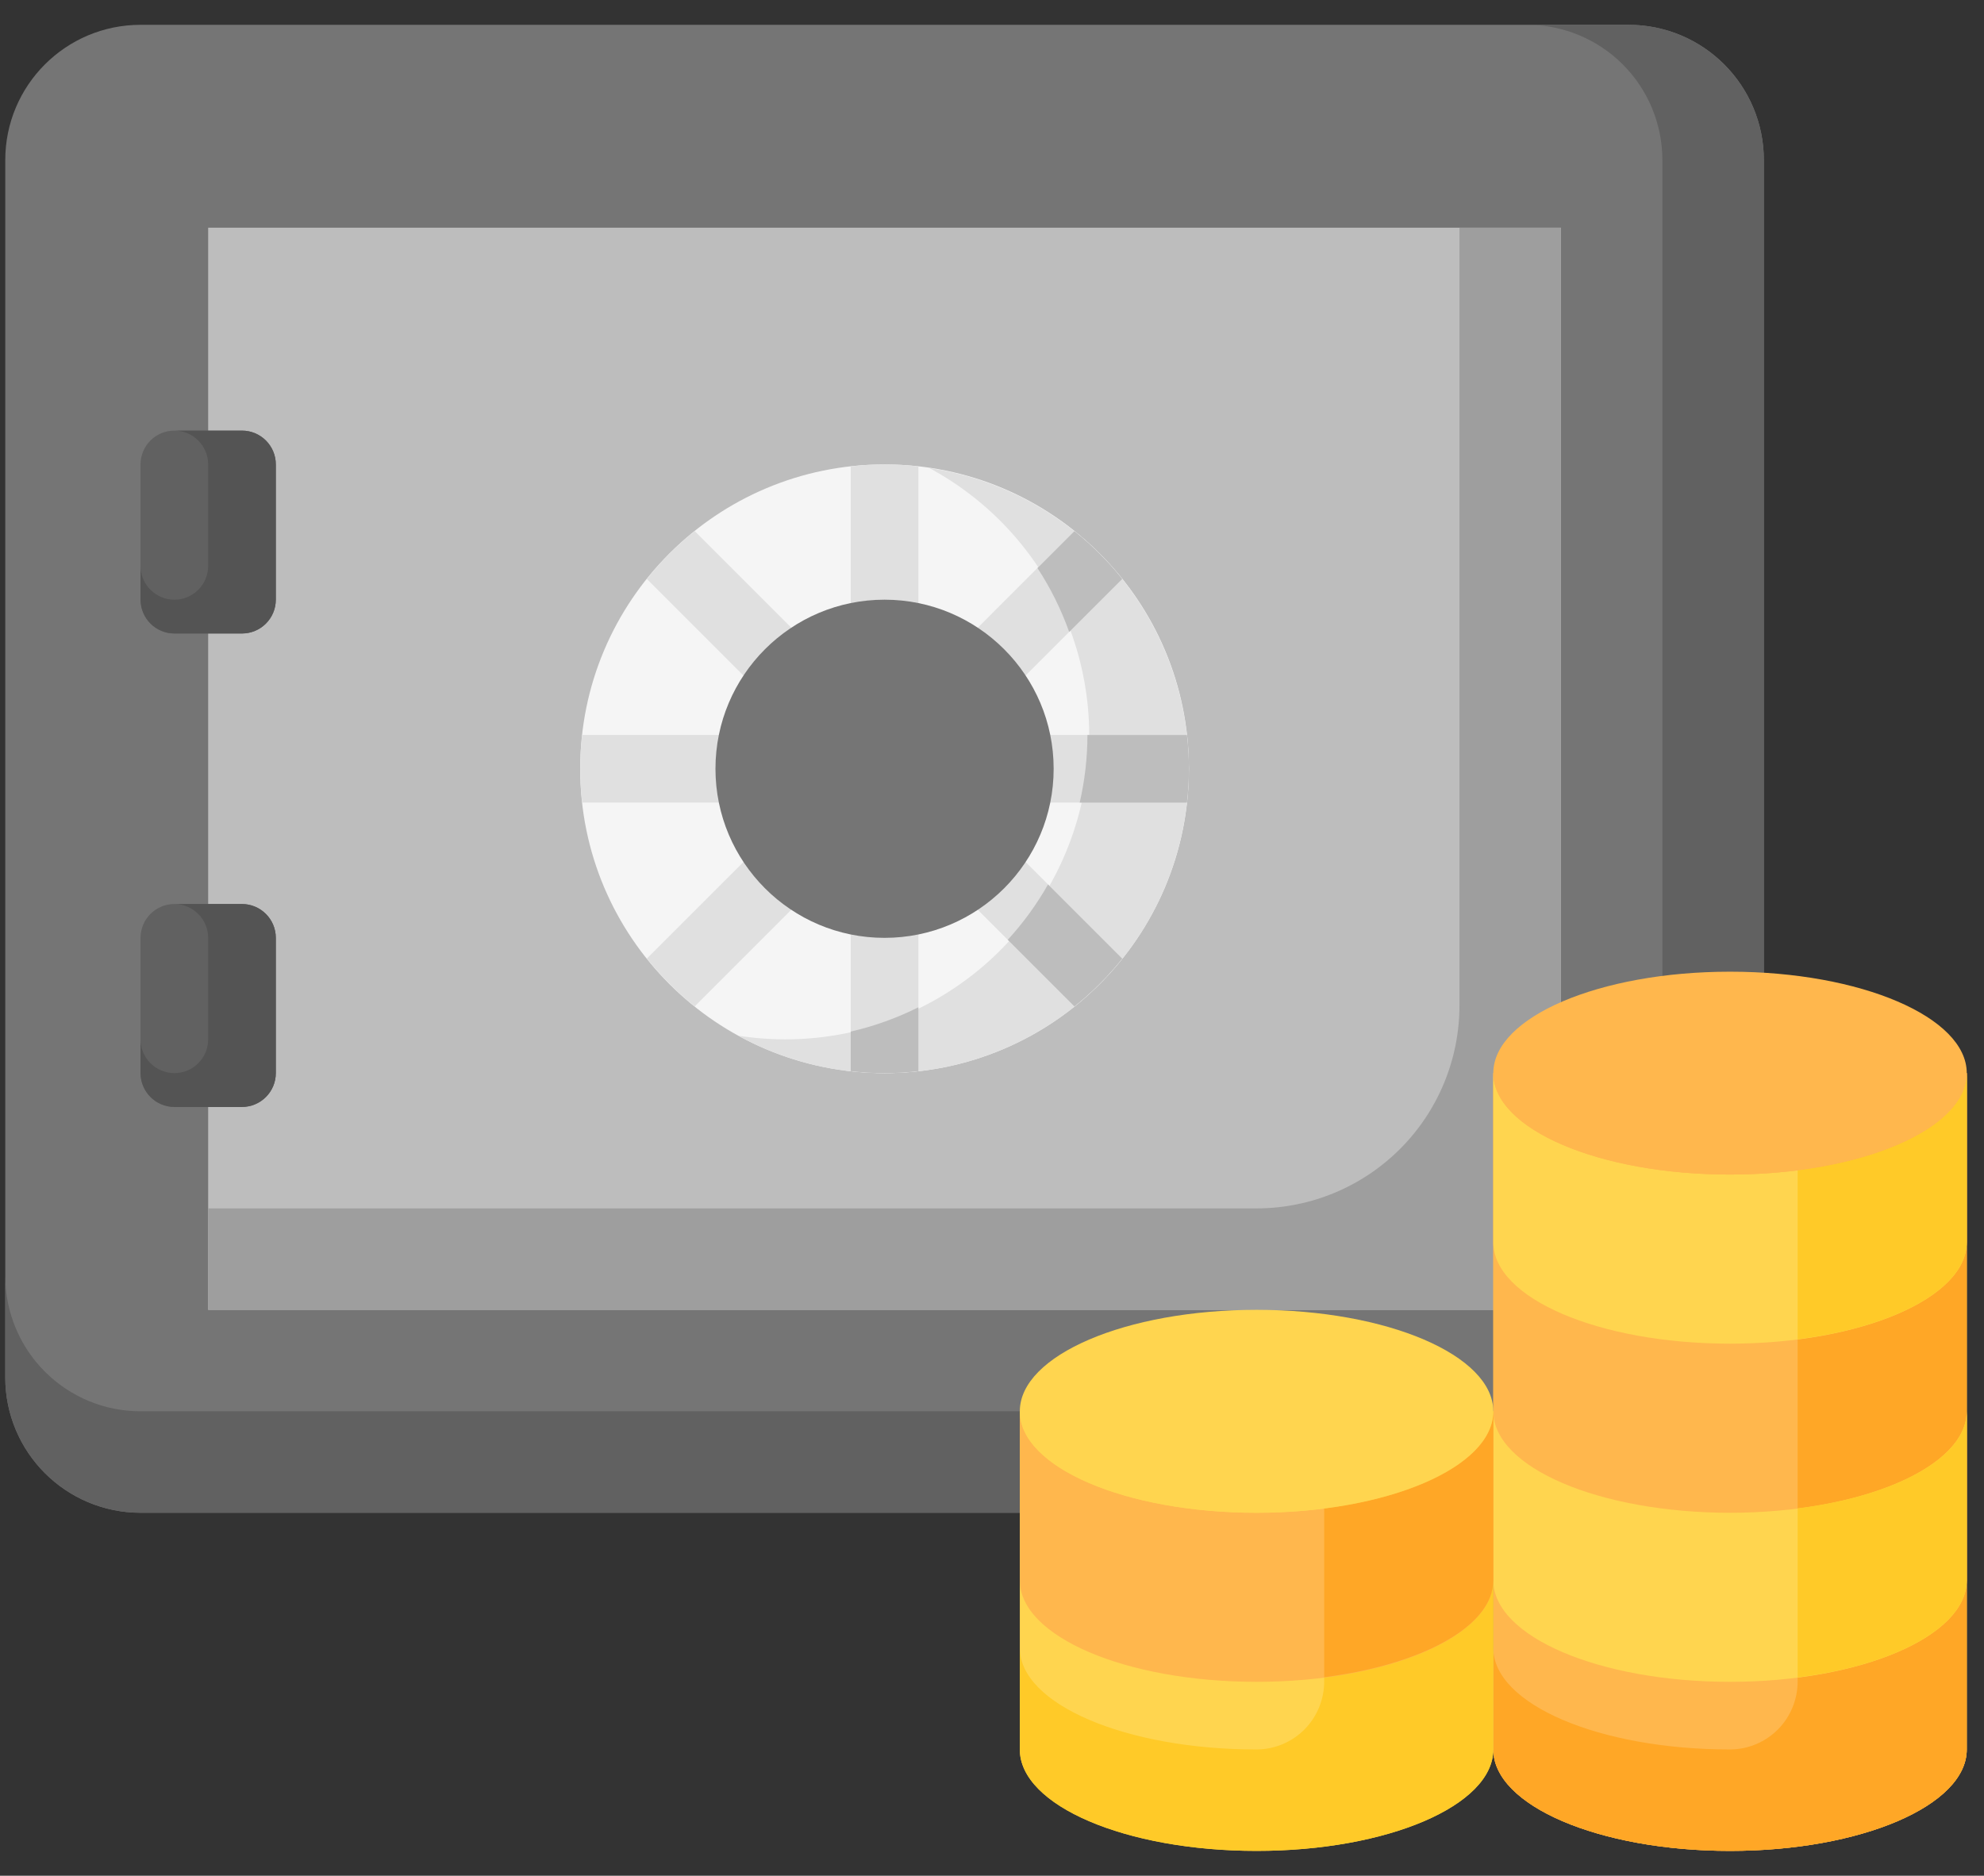 <svg width="55" height="52" viewBox="0 0 55 52" fill="none" xmlns="http://www.w3.org/2000/svg">
<rect x="0" y="0" width="55" height="52" fill="#333333" stroke="none"/>
<path d="M45.147 0.688H3.896C1.825 0.688 0.146 2.366 0.146 4.438V38.188C0.146 40.259 1.825 41.938 3.896 41.938H45.147C47.218 41.938 48.897 40.259 48.897 38.188V4.438C48.897 2.366 47.218 0.688 45.147 0.688Z" fill="#757575"/>
<path d="M48.897 4.438V38.188C48.897 38.68 48.8 39.168 48.611 39.623C48.423 40.078 48.147 40.491 47.798 40.839C47.45 41.188 47.037 41.464 46.582 41.652C46.127 41.841 45.639 41.938 45.147 41.938H3.896C3.404 41.938 2.916 41.841 2.461 41.652C2.006 41.464 1.593 41.188 1.245 40.839C0.896 40.491 0.62 40.078 0.432 39.623C0.243 39.168 0.146 38.68 0.146 38.188V35.375C0.146 35.867 0.243 36.355 0.432 36.81C0.62 37.265 0.896 37.679 1.245 38.027C1.593 38.375 2.006 38.651 2.461 38.84C2.916 39.028 3.404 39.125 3.896 39.125H42.334C42.827 39.125 43.314 39.028 43.769 38.84C44.224 38.651 44.638 38.375 44.986 38.027C45.334 37.679 45.61 37.265 45.799 36.81C45.987 36.355 46.084 35.867 46.084 35.375V4.438C46.084 3.945 45.987 3.457 45.799 3.002C45.61 2.547 45.334 2.134 44.986 1.786C44.638 1.437 44.224 1.161 43.769 0.973C43.314 0.784 42.827 0.687 42.334 0.688H45.147C45.639 0.687 46.127 0.784 46.582 0.973C47.037 1.161 47.45 1.437 47.798 1.786C48.147 2.134 48.423 2.547 48.611 3.002C48.8 3.457 48.897 3.945 48.897 4.438Z" fill="#616161"/>
<path d="M5.771 6.312H43.272V36.312H5.771V6.312Z" fill="#BDBDBD"/>
<path d="M43.272 6.312V36.312H5.771V33.5H34.834C36.326 33.5 37.757 32.907 38.812 31.852C39.866 30.798 40.459 29.367 40.459 27.875V6.312H43.272Z" fill="#9E9E9E"/>
<path d="M6.709 11.938H4.834C4.316 11.938 3.896 12.357 3.896 12.875V16.625C3.896 17.143 4.316 17.562 4.834 17.562H6.709C7.227 17.562 7.646 17.143 7.646 16.625V12.875C7.646 12.357 7.227 11.938 6.709 11.938Z" fill="#616161"/>
<path d="M6.709 25.062H4.834C4.316 25.062 3.896 25.482 3.896 26V29.75C3.896 30.268 4.316 30.688 4.834 30.688H6.709C7.227 30.688 7.646 30.268 7.646 29.75V26C7.646 25.482 7.227 25.062 6.709 25.062Z" fill="#616161"/>
<path d="M7.646 12.875V16.625C7.646 16.873 7.547 17.111 7.371 17.287C7.195 17.463 6.957 17.562 6.709 17.562H4.834C4.586 17.562 4.348 17.463 4.172 17.287C3.996 17.111 3.897 16.873 3.896 16.625V15.688C3.896 15.936 3.995 16.175 4.171 16.35C4.347 16.526 4.585 16.625 4.834 16.625C5.083 16.625 5.321 16.526 5.497 16.35C5.673 16.175 5.771 15.936 5.771 15.688V12.875C5.771 12.627 5.672 12.389 5.496 12.213C5.32 12.037 5.082 11.938 4.834 11.938H6.709C6.957 11.938 7.195 12.037 7.371 12.213C7.547 12.389 7.646 12.627 7.646 12.875ZM7.646 26V29.75C7.646 29.998 7.547 30.236 7.371 30.412C7.195 30.588 6.957 30.687 6.709 30.688H4.834C4.586 30.687 4.348 30.588 4.172 30.412C3.996 30.236 3.897 29.998 3.896 29.75V28.812C3.896 29.061 3.995 29.3 4.171 29.475C4.347 29.651 4.585 29.75 4.834 29.75C5.083 29.75 5.321 29.651 5.497 29.475C5.673 29.3 5.771 29.061 5.771 28.812V26C5.771 25.752 5.672 25.514 5.496 25.338C5.32 25.162 5.082 25.063 4.834 25.062H6.709C6.957 25.063 7.195 25.162 7.371 25.338C7.547 25.514 7.646 25.752 7.646 26Z" fill="#545454"/>
<path d="M24.521 29.75C29.181 29.75 32.959 25.972 32.959 21.312C32.959 16.653 29.181 12.875 24.521 12.875C19.862 12.875 16.084 16.653 16.084 21.312C16.084 25.972 19.862 29.75 24.521 29.75Z" fill="#F5F5F5"/>
<path d="M25.765 12.977C27.515 13.919 28.876 15.45 29.606 17.299C30.337 19.148 30.389 21.196 29.754 23.08C29.12 24.965 27.839 26.563 26.139 27.594C24.439 28.625 22.429 29.02 20.465 28.712C21.546 29.305 22.744 29.654 23.975 29.734C25.206 29.814 26.439 29.624 27.588 29.175C28.737 28.727 29.774 28.032 30.625 27.14C31.477 26.248 32.122 25.179 32.516 24.01C32.91 22.842 33.042 21.601 32.904 20.375C32.766 19.149 32.361 17.969 31.717 16.917C31.073 15.865 30.207 14.967 29.178 14.286C28.15 13.605 26.985 13.158 25.765 12.977Z" fill="#E0E0E0"/>
<path d="M31.11 16.049C30.718 15.559 30.274 15.115 29.784 14.723L25.459 19.049V12.93C24.836 12.857 24.206 12.857 23.584 12.93V19.049L19.258 14.723C18.768 15.115 18.324 15.56 17.932 16.049L22.258 20.375H16.139C16.066 20.997 16.066 21.627 16.139 22.25H22.258L17.932 26.575C18.324 27.065 18.768 27.509 19.258 27.901L23.584 23.575V29.694C24.206 29.768 24.836 29.768 25.459 29.694V23.575L29.784 27.901C30.274 27.509 30.718 27.065 31.11 26.575L26.784 22.25H32.903C32.977 21.627 32.977 20.997 32.903 20.375H26.784L31.11 16.049Z" fill="#E0E0E0"/>
<path d="M41.397 29.75V48.5C41.397 50.056 44.331 51.312 47.959 51.312C51.587 51.312 54.522 50.056 54.522 48.5V29.75H41.397Z" fill="#FFB74D"/>
<path d="M41.397 29.75V48.5C41.397 50.056 44.331 51.312 47.959 51.312C51.587 51.312 54.522 50.056 54.522 48.5V29.75H41.397Z" fill="#FFB74D"/>
<path d="M49.834 29.75V46.604C49.837 47.101 49.644 47.58 49.297 47.935C48.949 48.29 48.475 48.493 47.978 48.5H47.959C44.331 48.5 41.397 47.244 41.397 45.688V48.5C41.397 50.056 44.331 51.312 47.959 51.312C51.587 51.312 54.522 50.056 54.522 48.5V29.75H49.834Z" fill="#FFA726"/>
<path d="M54.522 29.75V34.438C54.522 35.994 51.587 37.25 47.959 37.25C44.331 37.25 41.397 35.994 41.397 34.438V29.75C41.397 31.306 44.331 32.562 47.959 32.562C51.587 32.562 54.522 31.306 54.522 29.75ZM54.522 39.125V43.812C54.522 45.369 51.587 46.625 47.959 46.625C44.331 46.625 41.397 45.369 41.397 43.812V39.125C41.397 40.681 44.331 41.938 47.959 41.938C51.587 41.938 54.522 40.681 54.522 39.125Z" fill="#FFD54F"/>
<path d="M54.522 29.75V34.438C54.522 35.712 52.543 36.791 49.834 37.128V32.441C52.543 32.103 54.522 31.025 54.522 29.75ZM54.522 39.125V43.812C54.522 45.087 52.543 46.166 49.834 46.503V41.816C52.543 41.478 54.522 40.4 54.522 39.125Z" fill="#FFCA28"/>
<path d="M47.959 32.562C51.583 32.562 54.522 31.303 54.522 29.75C54.522 28.197 51.583 26.938 47.959 26.938C44.335 26.938 41.397 28.197 41.397 29.75C41.397 31.303 44.335 32.562 47.959 32.562Z" fill="#FFB74D"/>
<path d="M28.271 39.125V48.5C28.271 50.056 31.206 51.312 34.834 51.312C38.462 51.312 41.397 50.056 41.397 48.5V39.125H28.271Z" fill="#FFD54F"/>
<path d="M36.709 39.125V46.604C36.712 47.101 36.519 47.58 36.172 47.935C35.824 48.29 35.35 48.493 34.853 48.5H34.834C31.206 48.5 28.271 47.244 28.271 45.688V48.5C28.271 50.056 31.206 51.312 34.834 51.312C38.462 51.312 41.397 50.056 41.397 48.5V39.125H36.709Z" fill="#FFCA28"/>
<path d="M41.397 39.125V43.812C41.397 45.369 38.462 46.625 34.834 46.625C31.206 46.625 28.271 45.369 28.271 43.812V39.125C28.271 40.681 31.206 41.938 34.834 41.938C38.462 41.938 41.397 40.681 41.397 39.125Z" fill="#FFB74D"/>
<path d="M36.709 41.816V46.497C39.416 46.15 41.397 45.085 41.397 43.812V39.125C41.397 40.4 39.418 41.478 36.709 41.816Z" fill="#FFA726"/>
<path d="M34.834 41.938C38.458 41.938 41.397 40.678 41.397 39.125C41.397 37.572 38.458 36.312 34.834 36.312C31.21 36.312 28.271 37.572 28.271 39.125C28.271 40.678 31.21 41.938 34.834 41.938Z" fill="#FFD54F"/>
<path d="M24.521 26C27.11 26 29.209 23.901 29.209 21.312C29.209 18.724 27.11 16.625 24.521 16.625C21.933 16.625 19.834 18.724 19.834 21.312C19.834 23.901 21.933 26 24.521 26Z" fill="#757575"/>
<path d="M29.64 17.52L31.11 16.05C30.719 15.561 30.274 15.116 29.785 14.725L28.761 15.748C29.123 16.302 29.418 16.897 29.64 17.52ZM23.584 28.598V29.695C24.207 29.769 24.836 29.769 25.459 29.695V27.925C24.863 28.223 24.233 28.45 23.584 28.598ZM27.937 26.054L29.784 27.901C30.273 27.51 30.718 27.066 31.11 26.576L29.053 24.52C28.74 25.072 28.365 25.586 27.937 26.054ZM32.904 20.376H30.146C30.145 21.007 30.073 21.636 29.931 22.251H32.904C32.977 21.628 32.977 20.999 32.904 20.376Z" fill="#BDBDBD"/>
</svg>
